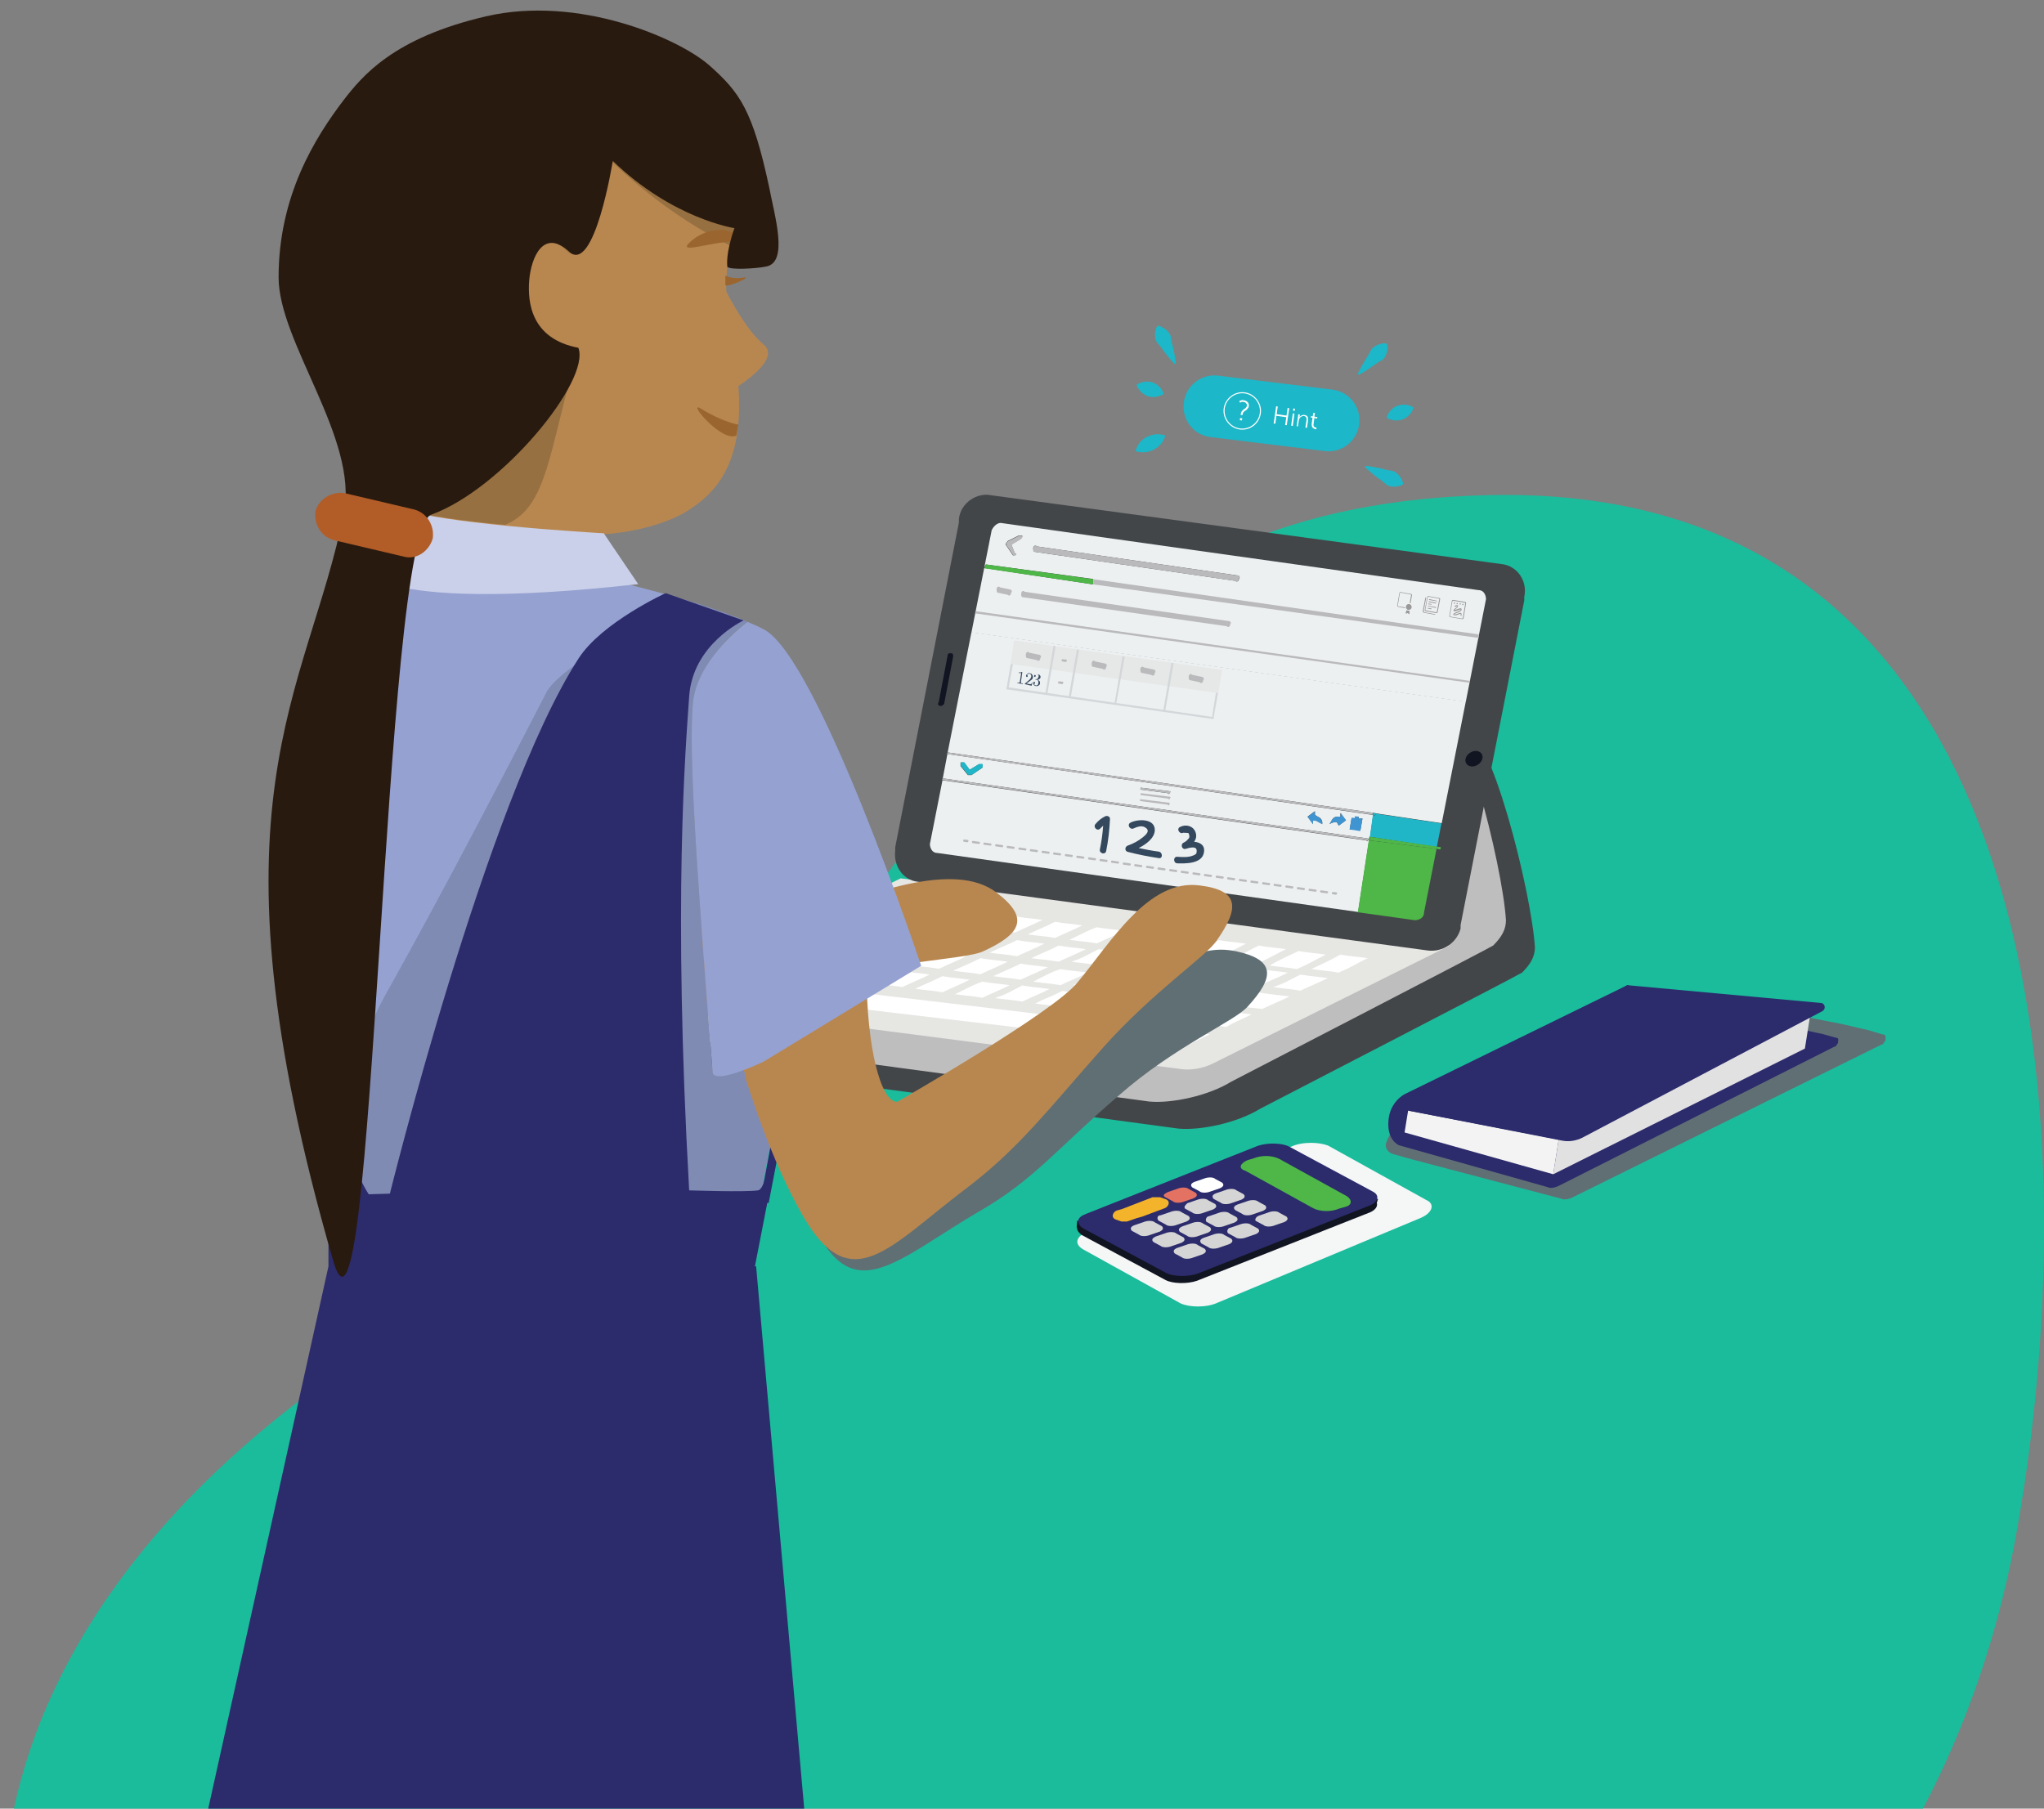 <svg id="Layer_1" xmlns="http://www.w3.org/2000/svg" xmlns:xlink="http://www.w3.org/1999/xlink" viewBox="0 0 748 662"><rect x="0" y="0" width="748" height="662" fill="#808080" stroke="none"/><style>.st1{fill:#1cb7c8}.st2{fill:#fff}.st3{fill:#434649}.st6{fill:#111521}.st7{fill:#4eb748}.st8{fill:#edf0f1}.st9{fill:#bababc}.st10{fill:#21b6c7}.st11{fill:#3f95d1}.st12{fill:#d4d7d9}.st14{fill:#34495e}.st15{fill:#979797}.st16{fill:#9a9a9a}.st17{fill:#999}.st23{fill:#2c2b6c}.st24{fill:#d6d5d5}.st27{fill:#b88750}.st28{fill:#606f74}.st29{fill:#95a1d1}.st36{fill:#9b652f}</style><path d="M737.2 565c26.7-142.8 17.9-387.7-191.2-383.8-209.2 4-201.5 195.3-376.8 292.7C59.4 534.8 17 606 5.1 662h698.6c15.8-30.1 27-62.7 33.5-97z" fill="#1abc9c" id="background"/><g id="hint"><path class="st1" d="M443.1 160l41.7 5.1c6.2.8 11.9-3.7 12.6-9.9.8-6.2-3.7-11.9-9.9-12.6l-41.7-5.1c-6.2-.8-11.9 3.7-12.6 9.9-.8 6.2 3.6 11.9 9.9 12.6z"/><path class="st2" d="M466.1 155l.9-6.3.6.1-.4 2.8 3.6.5.4-2.8.6.1-.9 6.2h-.6l.4-2.9-3.6-.5-.4 2.9zM473.2 150.3l.1-.8.6.1-.1.8-.6-.1zm-.7 5.5l.6-4.5.6.1-.6 4.5-.6-.1zM474.5 156.1l.6-4.5.6.1-.1.7-.1.4c.1-.3.4-.5.7-.7s.8-.3 1.3-.2.8.3 1 .6.2.8.2 1.3l-.4 2.8-.6-.1.4-2.7c.1-.4 0-.8-.1-1s-.3-.4-.7-.5c-.4-.1-.7 0-1.1.2-.5.3-.8.8-.9 1.4l-.3 2.1-.5.1zM480 155.2l.3-2.3-.6-.1.1-.5.6.1.2-1.3.6.1-.2 1.3 1.1.2-.1.5-1-.2-.3 2.2c-.1.5 0 .9.4 1.1.1.1.3.2.5.2h.2l-.1.6h-.3c-.1 0-.2 0-.3-.1-.1 0-.2-.1-.4-.2-.1-.1-.3-.2-.4-.3s-.2-.3-.2-.5c-.1-.2-.1-.5-.1-.8zM453.7 157.2c-3.7-.5-6.4-4-5.9-7.7s4-6.4 7.7-5.9 6.4 4 5.9 7.7c-.5 3.8-4 6.4-7.7 5.9zm1.8-13.2c-3.5-.5-6.8 2-7.3 5.5s2 6.8 5.5 7.3 6.8-2 7.3-5.5-2-6.8-5.5-7.3z"/><path class="st2" d="M454 151.9l.1-.5c0-.3.1-.6.3-.8.2-.2.3-.4.5-.6.2-.1.4-.3.6-.4.5-.3.7-.7.8-1.1 0-.3 0-.6-.3-.9-.2-.3-.5-.4-.9-.5h-.6c-.2 0-.4.1-.5.2l-.2.1-.3-.6c.2-.1.4-.2.8-.3.3-.1.6-.1.9 0 .6.1 1 .3 1.4.7.3.4.5.8.4 1.4 0 .3-.1.6-.3.8-.2.2-.3.4-.5.6-.2.1-.4.3-.6.4-.5.3-.8.7-.8 1.1l-.1.4h-.7zm-.3 1.9l.1-.8.8.1-.1.8-.8-.1z"/><path class="st1" d="M497.3 137.2c1.2-.6 2.3-1.4 3.4-2.1l1.6-1.1 1.6-1.1c.5-.4 1.1-.7 1.7-1s1-.8 1.3-1.4c.3-.6.6-1.2.7-1.9.2-.7.2-1.5.1-2.5l-.4-.4c-1-.1-1.8.1-2.5.3-.7.2-1.3.5-1.9.9-.5.4-1 .8-1.3 1.4-.3.6-.6 1.2-.9 1.7l-1 1.6-1 1.7c-.6 1.1-1.3 2.3-1.8 3.5l.4.4zM499.5 171c1 .9 2 1.7 3 2.6l1.5 1.2 1.6 1.1c.5.4 1 .8 1.5 1.3.5.4 1.1.7 1.7.8s1.3.2 2.1.1c.7-.1 1.5-.2 2.4-.7l.2-.5c-.3-1-.6-1.7-1.1-2.3-.4-.6-.9-1.1-1.4-1.5s-1.1-.7-1.7-.8c-.7-.1-1.3-.2-1.9-.3l-1.9-.5-1.9-.4c-1.3-.2-2.6-.5-3.9-.6l-.2.5zM430.3 133c-.1-1.3-.4-2.6-.6-3.9l-.4-1.9-.5-1.9c-.2-.6-.2-1.3-.3-1.9-.1-.6-.4-1.2-.8-1.7s-.9-1-1.5-1.4-1.3-.8-2.3-1.1l-.5.2c-.4.9-.6 1.7-.7 2.4-.1.7 0 1.4.1 2.1.1.6.4 1.2.8 1.7s.9 1 1.3 1.5l1.1 1.6 1.2 1.5c.8 1 1.6 2 2.6 3l.5-.2zM507.4 152.9c1.2.7 2.2.9 3.2 1 1 0 1.8-.1 2.7-.4.8-.3 1.6-.8 2.3-1.5s1.3-1.5 1.7-2.9c-1.2-.7-2.2-.9-3.2-1-1 0-1.8.1-2.7.4-.8.3-1.6.8-2.3 1.5s-1.3 1.6-1.7 2.9zM415.9 140.8c.5 1.3 1.1 2.1 1.8 2.8.7.6 1.5 1.1 2.3 1.4.8.3 1.7.4 2.7.3 1-.1 2-.4 3.2-1.1-.5-1.3-1.1-2.2-1.8-2.8-.7-.7-1.5-1.1-2.3-1.4-.8-.3-1.7-.4-2.7-.3-1 .1-2 .4-3.2 1.1zM415.5 165.1c1.4.5 2.6.5 3.7.4s2.1-.5 3-.9c.9-.5 1.7-1.1 2.5-1.9.7-.8 1.4-1.8 1.7-3.3-1.4-.5-2.6-.5-3.7-.4s-2.1.5-3 .9c-.9.5-1.7 1.1-2.5 1.9-.6.9-1.3 1.9-1.7 3.3z"/></g><path class="st3" d="M239.1 385.2c0 1.3 1.3 2 4 2.7 26.6 3.3 188.2 25.2 188.2 25.2 8 .7 21.3-2 29.9-7.3 0 0 93.8-48.5 95.8-49.8 3.3-3.3 4.7-6 4.7-9.3-1.3-20.6-16.6-81-25.9-79.7-60.5 6-296 115.5-296 115.5l-.7 2.7z"/><path d="M228.5 375.3c0 1.3 1.3 2 4 2.7 26.6 3.3 188.2 25.2 188.2 25.2 8 .7 21.3-2 29.9-7.3 0 0 93.8-48.5 95.8-49.8 3.3-3.3 4.7-6 4.7-9.3-1.3-20.6-16.6-81-25.9-79.7-60.5 6-296 115.5-296 115.5l-.7 2.7z" fill="#bfbebe"/><path d="M444 389.2c-4 2-8.6 2.7-12.6 2l-184.9-23.9c-4-.7-4-3.3 0-5.3l83.1-40.5 200.9 24.6-86.5 43.1z" fill="#e6e6e3"/><path class="st2" d="M490.5 349.4c4 .7 6 .7 10 1.3-4 2-6 3.3-10.6 5.3-4-.7-6-.7-10-1.3 4-2 6-2.7 10.6-5.3zM475.2 348.1c4 .7 6 .7 10 1.3-4 2-6 3.3-10.6 5.3-4-.7-6-.7-10-1.3 4.7-2.7 6.7-3.4 10.6-5.3zM460.6 346.1c4 .7 6 .7 10 1.3-4 2-6 3.3-10.6 5.3-4-.7-6-.7-10-1.3 4.6-2 6.6-3.3 10.6-5.3zM446 344.1c4 .7 6 .7 10 1.3-4 2-6 3.3-10 4.6-4-.7-6-.7-10-1.3 3.3-1.3 5.3-2 10-4.6zM430.7 342.7c4 .7 6 .7 10 1.3-4 2-6 3.3-10 4.6-4-.7-6-.7-10-1.3 4-1.9 6-2.6 10-4.6zM416 340.8c4 .7 6 .7 10 1.3-4 2-6 2.7-10 4.6-4-.7-6-.7-10-1.3 4.1-1.3 6.1-2.7 10-4.6zM401.4 339.4c4 .7 6 .7 10 1.3-4 2-6 2.7-10 4.6-4-.7-6-.7-10-1.3 4-1.9 6-3.2 10-4.6zM386.1 337.4c4 .7 6 .7 10 1.3-4 2-6 2.7-10 4.6-4-.7-6-.7-10-1.3 4-1.9 6-2.6 10-4.6zM371.5 335.4c4 .7 6 .7 10 1.3-4 2-6 2.7-10 4.6-4-.7-6-.7-10-1.3 4-1.9 6-2.6 10-4.6zM356.9 334.1c4 .7 6 .7 10 1.3-4 2-6 2.7-10 4.6-4-.7-6-.7-10-1.3 4-1.9 6-3.3 10-4.6zM341.6 332.1c4 .7 6 .7 10 1.3-4 2-6 2.7-10 4.6-4-.7-6-.7-10-1.3 4.6-1.9 6-2.6 10-4.6zM326.9 330.1c4 .7 6 .7 10 1.3-4 2-6 2.7-10 4.6-4-.7-6-.7-10-1.3 4-1.9 6-2.6 10-4.6zM475.9 356.7c4 .7 6 .7 10 1.3-4 2-6 2.7-10 4.6-4-.7-6-.7-10-1.3 4-1.3 6-2.6 10-4.6zM461.3 354.7c4 .7 6 .7 10 1.3-4 2-6 2.7-10 4.6-4-.7-6-.7-10-1.3 3.3-1.3 5.3-2.6 10-4.6zM446 353.4c4 .7 6 .7 10 1.3-4 2-6 2.7-10 4.6-4-.7-6-.7-10-1.3 4-2 6-2.6 10-4.6zM431.3 351.4c4 .7 6 .7 10 1.3-4 2-6 2.7-10 4.6-4-.7-6-.7-10-1.3 4.1-2 6.1-2.6 10-4.6zM416.7 349.4c4 .7 6 .7 10 1.3-4 2-6 2.7-10 4.6-4-.7-6-.7-10-1.3 4-2 6-2.6 10-4.6zM402.1 347.4c4 .7 6 .7 10 1.3-4 2-6 2.7-10 4.6-4-.7-6-.7-10-1.3 4-1.3 6-2.6 10-4.6zM387.4 346.1c4 .7 6 .7 10 1.3-4 2-6 2.7-10 4.6-4-.7-6-.7-10-1.3 4.1-2 6.1-2.6 10-4.6zM372.2 344.1c4 .7 6 .7 10 1.3-4 2-6 2.7-10 4.6-4-.7-6-.7-10-1.3 4-2 6-2.6 10-4.6zM357.5 342.1c4 .7 6 .7 10 1.3-4 2-6 2.7-10 4.6-4-.7-6-.7-10-1.3 4-2 6-2.6 10-4.6zM342.9 340.1c4 .7 6 .7 10 1.3-4 2-6 2.7-10 4.6-4-.7-6-.7-10-1.3 4-1.3 6-2.6 10-4.6zM328.3 338.8c4 .7 6 .7 10 1.3-4 2-6 2.7-10 4.6-4-.7-6-.7-10-1.3 4-2 6-2.6 10-4.6z"/><path class="st2" d="M313 336.8c6.7.7 10 1.3 16.6 2-4 2-6 2.7-10 4.6-6.7-.7-10-1.3-16.6-2 4.6-2 6.6-2.6 10-4.6zM455.3 362.7c6.7.7 10 1.3 16.6 2-4 2-6 2.7-10 4.6-6.7-.7-10-1.3-16.6-2 4-2 6-2.6 10-4.6z"/><path class="st2" d="M446.6 361.3c4 .7 6 .7 10 1.3-4 2-6 2.7-10 4.6-4-.7-6-.7-10-1.3 4.1-1.2 6.7-2.6 10-4.6zM432 360c4 .7 6 .7 10 1.3-4 2-6 2.7-10 4.6-4-.7-6-.7-10-1.3 4-1.9 6-2.6 10-4.6zM417.4 358c4 .7 6 .7 10 1.3-4 2-6 2.7-10 4.6-4-.7-6-.7-10-1.3 4-1.9 6-2.6 10-4.6zM402.7 356c4 .7 6 .7 10 1.3-4 2-6 2.7-10 4.6-4-.7-6-.7-10-1.3 4.1-1.9 6.1-2.6 10-4.6zM388.1 354.7c4 .7 6 .7 10 1.3-4 2-6 2.7-10 4.6-4-.7-6-.7-10-1.3 4-2 6-3.3 10-4.6zM373.5 352.7c4 .7 6 .7 10 1.3-4 2-6 2.7-10 4.6-4-.7-6-.7-10-1.3 4-1.9 6-2.6 10-4.6zM358.8 350.7c4 .7 6 .7 10 1.3-4 2-6 2.7-10 4.6-4-.7-6-.7-10-1.3 4.1-1.9 6.1-2.6 10-4.6zM343.6 348.7c4 .7 6 .7 10 1.3-4 2-6 2.7-10 4.6-4-.7-6-.7-10-1.3 4.6-1.9 6.6-2.6 10-4.6zM328.9 346.7c4 .7 6 .7 10 1.3-4 2-6 2.7-10 4.6-4-.7-6-.7-10-1.3 4-1.3 6-2.6 10-4.6zM314.3 345.4c4 .7 6 .7 10 1.3-4 2-6 2.7-10 4.6-4-.7-6-.7-10-1.3 4-1.9 6-2.6 10-4.6zM299.7 343.4c4 .7 6 .7 10 1.3-4 2-6 2.7-10 4.6-4-.7-6-.7-10-1.3 4-1.9 6-2.6 10-4.6zM448 370c4 .7 6 .7 10 1.3-4 2-6 2.7-9.3 4.6-4-.7-6-.7-10-1.3 3.3-2 5.3-2.6 9.3-4.6zM433.3 368c4 .7 6 .7 10 1.3-4 2-6 2.7-10 4.6-4-.7-6-.7-10-1.3 4.1-1.3 6.1-2.6 10-4.6zM418.7 366.6c4 .7 6 .7 10 1.3-4 2-6 2.7-10 4.6-4-.7-6-.7-10-1.3 4-1.9 6-3.2 10-4.6zM403.4 364.7c4 .7 6 .7 10 1.3-4 2-6 2.7-10 4.6-4-.7-6-.7-10-1.3 4.7-2 6.7-2.7 10-4.6zM388.8 362.7c4 .7 6 .7 10 1.3-4 2-6 2.7-10 4.6-4-.7-6-.7-10-1.3 4-2 6-2.6 10-4.6zM374.1 360.7c4 .7 6 .7 10 1.3-4 2-6 2.7-10 4.6-4-.7-6-.7-10-1.3 4.1-1.3 6.1-2.6 10-4.6zM359.5 359.3c4 .7 6 .7 10 1.3-4 2-6 2.7-10 4.6-4-.7-6-.7-10-1.3 4-1.9 6-3.2 10-4.6zM344.9 357.3c4 .7 6 .7 10 1.3-4 2-6 2.7-10 4.6-4-.7-6-.7-10-1.3 4-1.9 6-2.6 10-4.6zM330.2 355.4c4 .7 6 .7 10 1.3-4 2-6 2.7-10 4.6-4-.7-6-.7-10-1.3 4.1-1.3 6.1-2.7 10-4.6zM315.6 353.4c4 .7 6 .7 10 1.3-4 2-6 2.7-10 4.6-4-.7-6-.7-10-1.3 4-1.3 6-2.6 10-4.6zM294.3 351.4c6.7.7 10 1.3 16.6 2-4 2-6 2.7-10 4.6-6.7-.7-10-1.3-16.6-2 4-2 6-3.3 10-4.6z"/><path class="st2" d="M285.7 350c4 .7 6 .7 10 1.3-4 2-6 2.7-10 4.6-4-.7-6-.7-10-1.3 4-1.9 6-2.6 10-4.6zM432.7 377.3c4 .7 6 .7 10 1.3-4 2-6 2.7-9.3 4.6-4-.7-6-.7-10-1.3 3.3-2 5.3-2.6 9.3-4.6zM418 375.9c4 .7 6 .7 10 1.3-4 2-6 2.7-9.3 4.6-4-.7-6-.7-10-1.3 3.4-1.9 5.4-3.2 9.3-4.6zM402.7 373.9c4 .7 6 .7 10 1.3-4 2-6 2.7-9.3 4.6-4-.7-6-.7-10-1.3 4-1.9 5.4-2.6 9.3-4.6zM314.3 363.3c27.9 3.3 55.9 6.6 83.8 10-4 2-6 2.7-10 4.6-27.9-3.3-56.5-6.6-84.5-10 4.7-1.9 6.7-2.6 10.7-4.6zM299.7 361.3c4 .7 6 .7 10 1.3-4 2-6 2.7-10 4.6-4-.7-6-.7-10-1.3 4-1.9 6-2.6 10-4.6zM284.4 359.3c4 .7 6 .7 10 1.3-4 2-6 2.7-10 4.6-4-.7-6-.7-10-1.3 4-1.2 6-2.6 10-4.6zM269.7 358c4 .7 6 .7 10 1.3-4 2-6 2.7-10 4.6-4-.7-6-.7-10-1.3 4-1.9 6-2.6 10-4.6z"/><g id="iPad"><path class="st3" d="M350.9 190v1.3l-23.3 118.8v1.3c-.7 5.3 2.7 10.6 8 11.3l186.9 25.2c5.3.7 10.6-2.7 12-8v-1.3l23.3-118.8v-1.3c1.3-6-2.7-11.3-8-12l-186.9-25.2c-5.4-1.2-11.4 2.8-12 8.7"/><path class="st6" d="M538 275.5c1.5-1 3.4-.8 4.2.4s.2 3-1.4 4c-1.5 1-3.4.8-4.2-.4-.8-1.2-.2-3 1.4-4zM344.2 258.4c.7 0 1.3-.7 1.3-.7l3.3-17.3c0-.7 0-1.3-.7-1.3s-1.3 0-1.3.7l-3.3 17.3c-.6.7.1 1.3.7 1.3z"/><path class="st7" d="M525.7 310.7l1.4.2.2-.8-1.4-.2z"/><path class="st8" d="M501.4 306.3l1.1-8L346.7 276l-1.7 8.9 155.6 22s.7 0 0 .7c0 0 0 .7-.7 0l-155-22-4.6 23.3c0 1.3.7 3.3 2.7 3.3l154 21.6 4.2-27.6.2.1zM359.5 281l-4 2.7h-1.3l-2.7-3.3v-1.3h1.3l2 2.7 3.3-2h1.3c.1.5.1.5.1 1.2zm57.9 7.3l10.6 1.3s.7 0 0 .7c0 0 0 .7-.7 0l-10-1.3.1-.7zm63.8 12h-.7v1.3l-2-2.7 2.7-2v1.3c.7.7 1.3.7 2 1.3.7.7.7 1.3.7 2-1.3-.6-2-1.2-2.7-1.2zm8.7 1.9l-.7-1.3c-.7 0-1.3 0-2.7.7.7-.7.7-1.3 1.3-2 .7-.7 1.3-.7 2.7-.7v-1.3l2 2.7-2.6 1.9zm8 1.4h-4l.7-4h1.3v-.7h1.3v.7h1.4l-.7 4zM346.8 275.4l156.4 22.2s.2 0 .3.1l24.1 3.6 8.8-44.5-180.9-25.4-8.7 44z"/><path class="st8" d="M543.8 219.3c0-1.3-.7-3.3-2.7-3.3l-174.9-24.6c-1.3 0-2.7 1.3-3.3 2.7l-7.4 37.4 180.9 25.4 7.4-37.6M379.5 200l73.2 10.6c.7 0 1.3.7.7 1.3 0 .7-.7 1.3-1.3.7L378.8 202c-.7 0-.7-.7-.7-1.3 0-.7.7-1.4 1.4-.7m-10.7-2l4-2h1.3c0 .7 0 .7-.7 1.3l-3.3 2 1.3 3.3c.7 0 .7.7-.7.7h0l-2.7-4c.2-.6.2-.6.8-1.3m-8 8.6l39.2 5.3v2l-39.9-6 .7-1.3"/><path class="st9" d="M371.5 202.7l-1.3-3.3 3.3-2c.7-.7.7-.7.7-1.3h-1.3l-4 2c-.7.7-.7.7-.7 1.3l2.7 4c1.3-.1 1.3-.7.6-.7z"/><path class="st10" d="M354.9 281.7l-2-2.7h-1.3v1.3l2.7 3.3h1.3l4-2.7v-1.3h-1.3l-3.4 2.1z"/><path class="st11" d="M490.5 298.9c-1.3 0-2 0-2.7.7s-.7 1.3-1.3 2c1.3-.7 2-.7 2.7-.7h0l.7 1.3 2.7-2-2-2.7v1.4h-.1zM481.2 298.3V297l-2.7 2 2 2.7v-1.3h.7c.7 0 1.3.7 2.7 1.3 0-.7 0-1.3-.7-2-.6-.8-1.3-.8-2-1.4zM497.2 302.9l.7-3.3h-.7l-.7 3.3.7-3.3v-.7c-.7 0-1.3-.2-1.3-.2v.7l-1.3-.1-.7 4.3 3.9.6.8-4.6h-.7l-.7 3.3zm-.7-3.3l-.7 3.3.7-3.3z"/><path class="st9" d="M378.8 202l73.2 10.6c.7.7 1.3 0 1.3-.7.7-.7 0-1.3-.7-1.3L379.5 200c-.7-.7-1.3 0-1.3.7-.1.6-.1 1.3.6 1.3zM449.5 227.3L375 216.6c-.7-.7-1.3 0-1.3.7s0 1.3.7 1.3l74.5 10.6c.7.7 1.3 0 1.3-.7.6-.6 0-1.2-.7-1.2zM369.4 215.7l-3.4-.7c-.7-.7-1.3 0-1.3.7s0 1.3.7 1.3l3.3.7c.7.7 1.3 0 1.3-.7.7-.6 0-1.3-.6-1.3z"/><path class="st7" d="M400.1 212l-39.3-5.4-.6 1.4 39.9 5.9z"/><path class="st9" d="M356.8 224.5l180.9 25.4.1-.7L357 223.7z"/><path class="st12" d="M368.3 252.3l75.8 10.9.1-.7-75.7-11z"/><path class="st12" d="M369.9 242.8l-1.6 9.4.7.1 1.7-9.3zM445 253.3l-1.5 9.4.6.1 1.7-9.4z"/><path fill="#e6e7e7" d="M369.8 243l76 10.7 1.5-8.5-76.2-10.8z"/><path class="st9" d="M502.5 297.6l.9.1c-.1-.1-.3-.1-.3-.1l-156.4-22.2-.1.6 155.7 22.2.2-.6zM428 290.3c.7-.7 0-.7 0-.7l-10.6-1.3v.7l10 1.3c.6.7.6 0 .6 0zM428 291.6l-10.6-1.3v.7l10 1.3c.7.7.7 0 .7 0 .6-.7-.1-.7-.1-.7zM427.8 293.8l-10.6-1.3v.7l10 1.3c.7.7.7 0 .7 0 .5-.7-.1-.7-.1-.7z"/><path class="st10" d="M503.2 298.3s0 .7-.7 0h-.1l-1.1 8 24.5 3.7 1.7-8.6-24.1-3.6c.1 0 .1.2-.2.5z"/><path class="st10" d="M502.4 298.2c.8.7.8 0 .8 0 .3-.3.3-.4.3-.5l-.9-.1-.2.6z"/><path class="st7" d="M521.1 334.1l4.6-23.4-24.6-3.1.2-1.3h-.2l-4.2 27.6 20.8 2.9c1.4 0 3.4-.7 3.4-2.7z"/><path class="st7" d="M525.7 310.7l.2-.8-24.5-3.6-.2 1.3z"/><path class="st9" d="M500.5 307.6c.7-.7 0-.7 0-.7l-155.6-22-.1.6 155 22c.7.7.7.1.7.1zM400.1 212l141 20.2v1.3l-141-19.6zM380 239.6l-3.3-.7c-.7-.7-1.3 0-1.3.7s0 1.3.7 1.3l3.3.7c.7.7 1.3 0 1.3-.7.6-.7 0-1.3-.7-1.3zM404.1 242.8l-3.3-.7c-.7-.7-1.3 0-1.3.7s0 1.3.7 1.3l3.3.7c.7.7 1.3 0 1.3-.7.6-.7-.1-1.3-.7-1.3zM421.9 245l-3.3-.7c-.7-.7-1.3 0-1.3.7s0 1.3.7 1.3l3.3.7c.7.7 1.3 0 1.3-.7.6-.7-.1-1.3-.7-1.3zM439.6 247.7l-3.3-.7c-.7-.7-1.3 0-1.3.7s0 1.3.7 1.3l3.3.7c.7.7 1.3 0 1.3-.7.6-.7-.1-1.3-.7-1.3z"/><path class="st12" d="M385.5 236.4l-2.9 17.3.7.1 3-17.3zM394.1 237.7l-3 17.5.7.2 3.1-17.5zM410.8 240.2l-3 17.6.6.1 3.2-17.5zM428.7 242.6l-3 17.5.7.1 3.1-17.5z"/><path class="st9" d="M353.9 308.3l-1.1-.2c-.2 0-.4-.2-.3-.5 0-.2.2-.4.5-.3l1.1.1c.2 0 .4.2.3.5-.1.3-.3.4-.5.4zM485.6 327l-2.2-.3c-.2 0-.4-.2-.3-.5 0-.2.2-.4.5-.3l2.1.3c.2 0 .4.2.3.5 0 .2-.2.3-.4.3zm-4.2-.6l-2.2-.3c-.2 0-.4-.2-.3-.5 0-.2.2-.4.5-.3l2.1.3c.2 0 .4.2.3.5-.1.2-.2.3-.4.3zm-4.3-.6l-2.2-.3c-.2 0-.4-.2-.3-.5 0-.2.2-.4.5-.3l2.1.3c.2 0 .4.2.3.5 0 .2-.2.3-.4.3zm-4.2-.6l-2.2-.3c-.2 0-.4-.2-.3-.5 0-.2.2-.4.5-.3l2.1.3c.2 0 .4.2.3.5-.1.2-.2.3-.4.3zm-4.3-.6l-2.2-.3c-.2 0-.4-.2-.3-.5 0-.2.2-.4.5-.3l2.1.3c.2 0 .4.2.3.5 0 .2-.2.3-.4.3zm-4.2-.6l-2.2-.3c-.2 0-.4-.2-.3-.5 0-.2.2-.4.5-.3l2.1.3c.2 0 .4.2.3.5-.1.1-.2.3-.4.3zm-4.3-.6l-2.2-.3c-.2 0-.4-.2-.3-.5 0-.2.2-.4.5-.3l2.1.3c.2 0 .4.2.3.5 0 .1-.2.3-.4.3zm-4.2-.6l-2.2-.3c-.2 0-.4-.2-.3-.5 0-.2.2-.4.5-.3l2.1.3c.2 0 .4.2.3.5 0 .1-.2.3-.4.3zm-4.3-.6l-2.2-.3c-.2 0-.4-.2-.3-.5 0-.2.2-.4.5-.3l2.1.3c.2 0 .4.2.3.5 0 .1-.2.3-.4.3zm-4.2-.6l-2.2-.3c-.2 0-.4-.2-.3-.5 0-.2.2-.4.5-.3l2.1.3c.2 0 .4.2.3.5 0 .1-.2.3-.4.3zm-4.3-.6l-2.2-.3c-.2 0-.4-.2-.3-.5 0-.2.2-.4.5-.3l2.1.3c.2 0 .4.2.3.5 0 .1-.2.3-.4.3zm-4.2-.6l-2.2-.3c-.2 0-.4-.2-.3-.5 0-.2.2-.4.5-.3l2.1.3c.2 0 .4.2.3.5 0 .1-.2.3-.4.3zm-4.3-.6l-2.2-.3c-.2 0-.4-.2-.3-.5 0-.2.2-.4.5-.3l2.1.3c.2 0 .4.2.3.5 0 .1-.2.3-.4.3zm-4.2-.6l-2.2-.3c-.2 0-.4-.2-.3-.5 0-.2.2-.4.5-.3l2.1.3c.2 0 .4.2.3.5 0 .1-.2.3-.4.3zm-4.3-.6l-2.2-.3c-.2 0-.4-.2-.3-.5 0-.2.2-.4.5-.3l2.1.3c.2 0 .4.2.3.5 0 .1-.2.3-.4.3zm-4.2-.6l-2.2-.3c-.2 0-.4-.2-.3-.5 0-.2.2-.4.5-.3l2.1.3c.2 0 .4.2.3.5 0 .1-.2.3-.4.3zm-4.3-.6l-2.2-.3c-.2 0-.4-.2-.3-.5 0-.2.2-.4.5-.3l2.1.3c.2 0 .4.2.3.5 0 .1-.2.3-.4.3zm-4.2-.6l-2.2-.3c-.2 0-.4-.2-.3-.5 0-.2.2-.4.5-.3l2.1.3c.2 0 .4.2.3.5 0 .1-.2.3-.4.3zm-4.3-.7l-2.2-.3c-.2 0-.4-.2-.3-.5 0-.2.2-.4.5-.3l2.1.3c.2 0 .4.2.3.5 0 .2-.2.3-.4.3zm-4.2-.6l-2.2-.3c-.2 0-.4-.2-.3-.5 0-.2.2-.4.5-.3l2.1.3c.2 0 .4.2.3.5 0 .2-.2.3-.4.3zm-4.2-.6l-2.2-.3c-.2 0-.4-.2-.3-.5 0-.2.2-.4.5-.3l2.1.3c.2 0 .4.2.3.5-.1.2-.3.3-.4.3zm-4.3-.6l-2.2-.3c-.2 0-.4-.2-.3-.5 0-.2.2-.4.5-.3l2.1.3c.2 0 .4.2.3.5 0 .2-.2.3-.4.3zm-4.2-.6l-2.2-.3c-.2 0-.4-.2-.3-.5 0-.2.2-.4.5-.3l2.1.3c.2 0 .4.2.3.5-.1.2-.3.3-.4.3zm-4.3-.6l-2.2-.3c-.2 0-.4-.2-.3-.5 0-.2.2-.4.5-.3l2.1.3c.2 0 .4.2.3.5 0 .2-.2.3-.4.3zm-4.2-.6l-2.2-.3c-.2 0-.4-.2-.3-.5 0-.2.2-.4.5-.3l2.1.3c.2 0 .4.2.3.5-.1.2-.2.3-.4.3zm-4.3-.6l-2.2-.3c-.2 0-.4-.2-.3-.5 0-.2.2-.4.5-.3l2.1.3c.2 0 .4.2.3.5 0 .2-.2.3-.4.3zm-4.2-.6l-2.2-.3c-.2 0-.4-.2-.3-.5 0-.2.2-.4.5-.3l2.1.3c.2 0 .4.2.3.5-.1.2-.2.3-.4.3zm-4.3-.6l-2.2-.3c-.2 0-.4-.2-.3-.5 0-.2.2-.4.5-.3l2.1.3c.2 0 .4.2.3.5 0 .2-.2.3-.4.3zm-4.2-.6l-2.2-.3c-.2 0-.4-.2-.3-.5 0-.2.2-.4.5-.3l2.1.3c.2 0 .4.2.3.5-.1.2-.2.3-.4.3zm-4.3-.6l-2.2-.3c-.2 0-.4-.2-.3-.5 0-.2.2-.4.5-.3l2.1.3c.2 0 .4.2.3.5 0 .2-.2.3-.4.3zm-4.2-.6l-2.2-.3c-.2 0-.4-.2-.3-.5 0-.2.2-.4.5-.3l2.1.3c.2 0 .4.2.3.5-.1.2-.2.3-.4.3zM488.8 327.5l-1.1-.2c-.2 0-.4-.2-.3-.5 0-.2.2-.4.5-.3l1.1.1c.2 0 .4.2.3.5-.1.2-.3.4-.5.4z"/><path class="st14" d="M372.8 246.3v-.2c.5.1.9 0 1.2-.2l.1.1v.1l-.5 3.6v.2c0 .1.1.1.3.2 0 0 .2 0 .4.1v.2c-.1 0-.3-.1-.4-.1l-1.2-.2h-.4v-.2h.2c.3 0 .5 0 .6-.1l.1-.2.5-3.3c-.3.1-.6.1-.9 0zM375 250.4l.1-.2 1.4-1.2c.5-.4.8-.9.9-1.3 0-.3 0-.5-.1-.7s-.3-.4-.6-.4c-.2 0-.4 0-.5.1-.2.1-.3.2-.4.4.2 0 .3.2.3.4l-.1.2-.2.1c-.2 0-.3-.2-.3-.4 0-.3.2-.6.5-.8s.5-.3.8-.2c.4.1.7.2.9.5.2.3.3.6.3 1 0 .2-.1.5-.3.7-.1.1-.3.3-.6.5l-1.5 1.1 1.3.2h.5s.1-.2.2-.5h.2l-.3 1.1-2.5-.6zM378.1 249.9c0-.1.1-.2.1-.2.1-.1.2-.1.3-.1.1 0 .2.1.2.1.1.1.1.2.1.3s-.1.2-.1.2c-.1.1-.2.1-.3.1h-.1c.1.2.2.3.4.4.2.1.3.2.5.2.3 0 .5-.1.6-.3s.2-.4.2-.7 0-.5-.1-.7c-.1-.3-.3-.4-.6-.4h-.3l-.1-.1.1-.1h.2c.3 0 .5-.1.6-.3s.2-.4.3-.7c0-.2 0-.4-.1-.5-.1-.2-.2-.3-.4-.3-.4-.1-.7.1-.9.3.3 0 .4.2.3.4l-.1.2-.2.1-.2-.1-.1-.2c0-.3.2-.5.5-.6.2-.1.5-.2.8-.1.3 0 .5.1.8.3.2.2.3.4.3.7s-.2.5-.4.7c-.2.2-.4.3-.7.3.3.1.5.3.7.5s.2.5.2.8-.2.6-.5.8-.6.3-1 .2c-.3 0-.6-.2-.8-.4-.1-.2-.3-.5-.2-.8z"/><path class="st9" d="M389.9 242.3l-1.1-.2c-.2 0-.4-.2-.3-.5 0-.2.2-.4.5-.3l1.1.1c.2 0 .4.2.3.5-.1.3-.3.4-.5.4zM388.6 250.4l-1.1-.2c-.2 0-.4-.2-.3-.5 0-.2.2-.4.5-.3l1.1.1c.2 0 .4.2.3.5s-.3.4-.5.4z"/><path class="st15" d="M535 226.6l-4.2-.7c-.3 0-.5-.3-.4-.6l.9-5.3c0-.3.3-.5.6-.4l4.2.7c.3 0 .5.3.4.6l-.9 5.3c0 .3-.3.5-.6.4zm-3.2-6.7c-.1 0-.3.1-.3.2l-.9 5.3c0 .1.1.3.2.3l4.2.7c.1 0 .3-.1.3-.2l.9-5.3c0-.1-.1-.3-.2-.3l-4.2-.7z"/><path class="st16" d="M532.3 220.5c.1 0 .2.2.2.3s-.2.2-.3.2-.2-.2-.2-.3c0-.1.1-.2.3-.2zM533.3 220.7c.1 0 .2.2.2.3s-.2.2-.3.2-.2-.2-.2-.3c0-.1.2-.2.3-.2zM534.4 220.8c.1 0 .2.2.2.3s-.2.2-.3.2-.2-.2-.2-.3c0-.1.1-.2.3-.2zM535.4 221c.1 0 .2.2.2.3s-.2.2-.3.2-.2-.2-.2-.3c0-.1.2-.2.3-.2zM532.3 225.2h-.2c-.2-.1-.3-.2-.3-.3 0-.3.4-.5 1.3-.9.5-.2 1.5-.7 1.5-.9-.1-.1-.8.2-1.1.3-.7.3-1.1.4-1.4.3-.2-.1-.2-.2-.2-.3 0-.2.2-.4.6-.7.3-.2.7-.5.8-.7v-.1c-.1 0-.2 0-.7.2-.1 0-.2 0-.3-.1 0-.1 0-.2.1-.3.6-.2.9-.3 1.1-.1.1.1.2.2 0 .5-.1.3-.5.6-.9.9-.1.1-.3.2-.4.3.2 0 .7-.2 1-.3.6-.2 1.2-.5 1.5-.3.1.1.2.2.2.4 0 .5-.7.8-1.8 1.3-.3.1-.8.3-1 .5.4.1.9-.1 1.4-.3s.9-.4 1.2-.2c.2.2.2.6.1.9 0 .1-.1.2-.2.1-.1 0-.2-.1-.1-.2.1-.4 0-.5 0-.5-.1-.1-.5.1-.8.2-.4.2-.9.4-1.4.3z"/><path class="st15" d="M525.6 224.4l-3.9-.7c-.2 0-.4-.2-.3-.5l.9-4.7c0-.2.2-.4.5-.3l3.9.7c.2 0 .4.2.3.5l-.9 4.7c0 .2-.3.3-.5.3zm-2.9-6l-.2.1-.9 4.7.1.2 3.9.7.2-.1.9-4.7-.1-.2-3.9-.7z"/><path class="st15" d="M525.1 225l-3.9-.7c-.4-.1-.6-.4-.5-.8l.9-4.7.2-.1.1.2-.9 4.7c0 .2.1.4.3.5l3.9.7.1.2h-.2z"/><path class="st16" d="M523.1 219.3l2.8.6.1.1-.1.1-2.9-.5-.1-.2zM522.8 220.9l1 .2.1.1-.1.1-1.1-.1-.1-.2zM522.5 222.5l1.3.2.1.2-.2.1-1.3-.3-.1-.1zM522.9 220.1l2.6.5.1.2-.1.1-2.6-.5-.1-.2zM522.6 221.7l2.9.5.1.2-.2.1-2.8-.6-.1-.1z"/><path class="st17" d="M515.9 223.1l-.1-.1-.8-.1-.1.1c.1.1.3.2.5.2.1 0 .3 0 .5-.1"/><path class="st17" d="M515.7 221.1c-.6-.1-1.1.3-1.2.9-.1.6.3 1.1.9 1.2.6.1 1.1-.3 1.2-.9 0-.6-.3-1.1-.9-1.2"/><path class="st8" d="M516.7 217.8"/><defs><path id="SVGID_1_" d="M511.2 216.7h5.5v6h-5.5v-6"/></defs><clipPath id="SVGID_2_"><use xlink:href="#SVGID_1_" overflow="visible"/></clipPath><path d="M511.6 222.2l2.6.5-2.6-.5m.5-5.2s0 .1 0 0l-.8 4.7.8-4.7" clip-path="url(#SVGID_2_)" fill="#edf0f1"/><defs><path id="SVGID_3_" d="M511.2 216.7h5.5v6h-5.5v-6"/></defs><clipPath id="SVGID_4_"><use xlink:href="#SVGID_3_" overflow="visible"/></clipPath><path d="M512.5 216.7c-.2 0-.3.1-.4.3l-.8 4.7c0 .2.1.3.3.4l2.6.5c0-.1-.1-.2-.1-.3l-2.5-.4-.1-.2.8-4.7.2-.1 3.8.7.1.2-.5 2.9.3.1.5-2.9v-.1c0-.2-.1-.4-.3-.4l-3.9-.7" clip-path="url(#SVGID_4_)" fill="#969696"/><path class="st8" d="M514.7 223.3"/><g><defs><path id="SVGID_5_" d="M514.3 223.3h1.6v1.5h-1.6v-1.5"/></defs><clipPath id="SVGID_6_"><use xlink:href="#SVGID_5_" overflow="visible"/></clipPath><path d="M514.7 223.3" clip-path="url(#SVGID_6_)" fill="#edf0f1"/><g><defs><path id="SVGID_7_" d="M514.3 223.3h1.6v1.5h-1.6v-1.5"/></defs><clipPath id="SVGID_8_"><use xlink:href="#SVGID_7_" overflow="visible"/></clipPath><path d="M514.7 223.3l-.3 1.1v.1l.2.1.5-.2h.1l.4.4h.1l.1-.1v-1.2H515.2c-.2 0-.4-.1-.5-.2" clip-path="url(#SVGID_8_)" fill="#999"/></g></g><g><path class="st14" d="M404.4 298.8c-1.4.7-2.5 1.6-3.5 2.8-1 1.1.6 2.8 1.7 1.7l1.1-1.1c-.2 2.9-.6 5.8-1.2 8.7-.3 1.5 2 2.1 2.3.6.8-3.9 1.2-7.8 1.4-11.7.1-.9-1-1.4-1.8-1zM424 311.7c-2.4-.3-4.9-.8-7.3-1.3 2.8-1.4 5.7-3.6 5.9-6.4.2-4.5-6.2-4.3-8.9-2.9-1.4.7-.2 2.8 1.2 2.1 1-.5 2.7-1.1 3.9-.5 2.6 1.3.3 3-.5 3.7-1.7 1.4-3.6 2.4-5.6 3.1-1.1.4-1.2 2 0 2.3 3.8 1 7.5 1.7 11.4 2.3 1.5.2 1.4-2.2-.1-2.4zM437 308.1c.7-1 1-2.1.5-3.5-.9-2.4-3.6-3-5.7-1.9-1.4.7-.1 2.8 1.2 2.1.6 0 1.3.1 1.9.1.5 1 .5 1.8-.2 2.3-.4.6-1.1 1-1.7 1.3-1.1.7-.4 2.6.9 2.2.8-.2 1.6-.5 2.4-.5 1.4-.1 1.9.6 1.5 2.2-.3.3-.7.6-1.1.7-1.8.8-4 .6-5.9.5-1.5-.1-1.5 2.3 0 2.4 3.1.1 9.2.2 9.8-4.1.4-2.6-1.5-3.6-3.6-3.8z"/></g></g><g><path d="M479.8 418.3c-2.5 0-5.2.4-7.3 1.4l-74.5 31c-4.2 1.9-5 4.5-1.8 6.5l35.9 19.9c1.6.7 3.9 1.1 6.2 1.1 2.5 0 5.2-.4 7.3-1.4l74.5-31.1c4.2-1.9 5.1-5.1 1.8-6.5L486 419.3c-1.6-.6-3.8-1-6.2-1" fill="#f5f6f6"/><path class="st6" d="M397.6 446.8l62.6-24.8c3.5-1.2 8.9-1.1 11.5.3l30.7 16.5c2.6 1.4 1.8 4-1.7 5.2L438 468.8c-3.5 1.2-8.9 1.1-11.5-.3L395.8 452c-2.5-2-2.4-4 1.8-5.2z"/><path class="st6" d="M397.4 448.8l-3.4.5.2-2.6zM500.9 439.4l2.6 2 .8-2.6z"/><path class="st23" d="M397.7 444.2l62.6-24.8c3.5-1.2 8.9-1.1 11.5.3l30.7 16.5c2.6 1.4 1.8 4-1.7 5.2l-62.6 24.8c-3.5 1.2-8.9 1.1-11.5-.3L396 449.4c-2.5-2.1-1.7-4 1.7-5.2z"/><path class="st7" d="M456.6 424.6l2.1-.6c2.8-1.2 6.8-1.2 9.5.2l24.8 13.7c1.9 1.4 1.8 3.3-.9 3.9l-2.1.6c-2.8 1.2-6.8 1.2-9.5-.2l-24.8-13.7c-2.7-.8-1.9-2.7.9-3.9z"/><path class="st24" d="M460.6 445l3.5-1.2c1.4-.6 3.4-.6 4.1.1l2.6 1.4c.6.7.6 1.3-.8 2l-3.5 1.2c-1.4.6-3.4.6-4.1-.1l-2.6-1.4c-.7-.1-.6-1.4.8-2zM452.8 440.9l3.5-1.2c1.4-.6 3.4-.6 4.1.1l2.6 1.4c.6.7.6 1.3-.8 2l-3.5 1.2c-1.4.6-3.4.6-4.1-.1l-2.6-1.4c-.7-.7-.6-1.4.8-2zM444.9 436.8l3.5-1.2c1.4-.6 3.4-.6 4.1.1l2.6 1.4c.6.7.6 1.3-.8 2l-3.5 1.2c-1.4.6-3.4.6-4.1-.1l-2.6-1.4c-.6-.8-.6-1.4.8-2zM450.2 449.4l3.5-1.2c1.4-.6 3.4-.6 4.1.1l2.6 1.4c.6.7.6 1.3-.8 2l-3.5 1.2c-1.4.6-3.4.6-4.1-.1l-2.6-1.4c-.7-.8.1-2.1.8-2zM442.3 445.2l3.5-1.2c1.4-.6 3.4-.6 4.1.1l2.6 1.4c.6.7.6 1.3-.8 2l-3.5 1.2c-1.4.6-3.4.6-4.1-.1l-2.6-1.4c-.6-.7.1-2 .8-2zM434.5 440.4l3.5-1.2c1.4-.6 3.4-.6 4.1.1l2.6 1.4c.6.7.6 1.3-.8 2l-3.5 1.2c-1.4.6-3.4.6-4.1-.1l-2.6-1.4c-.6-.7.1-1.3.8-2zM440.4 453.1l3.5-1.2c1.4-.6 3.4-.6 4.1.1l2.6 1.4c.6.7.6 1.3-.8 2l-3.5 1.2c-1.4.6-3.4.6-4.1-.1l-2.6-1.4c-.6-.8-.6-1.4.8-2zM432.6 448.9l3.5-1.2c1.4-.6 3.4-.6 4.1.1l2.6 1.4c.6.7.6 1.3-.8 2l-3.5 1.2c-1.4.6-3.4.6-4.1-.1l-2.6-1.4c-.6-.7-.6-1.3.8-2zM424.8 444.8l3.5-1.2c1.4-.6 3.4-.6 4.1.1l2.6 1.4c.6.7.6 1.3-.8 2l-3.5 1.2c-1.4.6-3.4.6-4.1-.1l-2.6-1.4c-.7-.7-.6-2 .8-2zM430.7 456.8l3.5-1.2c1.4-.6 3.4-.6 4.1.1l2.6 1.4c.6.7.6 1.3-.8 2l-3.5 1.2c-1.4.6-3.4.6-4.1-.1l-2.6-1.4c-.6-.7-.6-1.4.8-2zM422.9 452.6l3.5-1.2c1.4-.6 3.4-.6 4.1.1l2.6 1.4c.6.7.6 1.3-.8 2l-3.5 1.2c-1.4.6-3.4.6-4.1-.1l-2.6-1.4c-.7-.7-.6-1.3.8-2zM415 448.5l3.5-1.2c1.4-.6 3.4-.6 4.1.1l2.6 1.4c.6.7.6 1.3-.8 2l-3.5 1.2c-1.4.6-3.4.6-4.1-.1l-2.6-1.4c-.6-.7-.6-1.4.8-2z"/><path class="st2" d="M437.1 432.6l3.5-1.2c1.4-.6 3.4-.6 4.1.1l2.6 1.4c.6.7.6 1.3-.8 2l-3.5 1.2c-1.4.6-3.4.6-4.1-.1l-2.6-1.4c-.7-.7-.6-1.4.8-2z"/><path d="M427.4 436.3l3.5-1.2c1.4-.6 3.4-.6 4.1.1l2.6 1.4c.6.7.6 1.3-.8 2l-3.5 1.2c-1.4.6-3.4.6-4.1-.1l-2.6-1.4c-1.4-.7-.6-1.3.8-2z" fill="#e47263"/><path d="M421.8 438.2l-11.1 4.3-2.1.6c-1.4.6-2.2 2.6-.2 3.3l2 .7h2l3.5-1.2 2.1-.6 8.3-3.1c1.4-.6 2.2-2.6.2-3.3l-2-.7h-2.7z" fill="#f3b42b"/></g><g><path class="st27" d="M147.2 358.1c-1.6 41.4 22.2 29.8 61 25.5 24.2-3.1 56.6-13.2 85.6-22.7 27.7-8.9 59.6-9.6 66-12.7 13.7-6.3 17.2-12.1 5-21.4-15.7-12.3-48.3 1.1-66.7 7.6-13.8 5.4-104.2 9.5-104.2 9.5-9.2-5.6-46.2-3.2-46.7 14.2z"/></g><g id="right_arm_shadow"><path class="st28" d="M446.8 347.6c-16.6 0-32 17.4-43.9 29.3-9.9 9.6-72.2 38.3-72.2 38.3-9.3-1.6-43.8-31.4-49.6-31.4-.4 0-.7.2-.8.5-.7 1.2 2.7 9.5 2 11.3 3.1 16.4 7.4 33.4 13.7 48.7 6.2 15.1 12.6 20.7 20.2 20.7 10.7 0 23.8-10.9 42.3-21.7 20.1-11.6 28.7-23.3 51-42.4 20.3-17.9 42.4-27.1 47.1-32.5 9.9-10.8 10.2-17.1-4.2-20.2-1.9-.4-3.8-.6-5.6-.6"/></g><g id="body"><path class="st27" d="M232.3 215.1c-8.6-2.6-15.3-4.6-16.6-7.3-2.7-4.6-1.3-14.6-.7-19.2-3.3.7-31.8 5.3-57.7 0-8.6 7.9-19.9 19.2-31.8 35.8 7.3 2 21.2 6 40.5 6.6 21.2 0 52.3-10.6 66.3-15.9z"/><path class="st29" d="M131.4 395.3c13.3-47-11.9 14.6 69-142.4 6.7-10.4 38.3-26.4 51.7-32.9-8.4-2.6-16.4-4.6-22.5-6.2-18.6.7-37.2.7-59.1 0-19.2-.7-30.5-2-37.8-4.6-4.6 6.6-25.9 48.4-29.2 74.2-6.6 49.7 0 102.7 21.9 168.9 6 17.9 0 45.7 0 45.7l141.3-1.3s6.2-30.3 11.4-56.9L129.4 449c0-.1-7.9-19.3 2-53.7z"/><path class="st23" d="M278.2 439.7l1.2-.1c0-4.4 7.9-22.2 5.1-34.8-1 6.8-3.5 20.3-6.3 34.9z"/><path d="M284 403.2c-.7-2-2-6.6-5.3-14.6 0 0-17.3 8.6-17.9 4-6.6-82.1-8.6-117.9-7.3-134.5.9-13.4 12.8-24.9 19.9-30.6-6.8-2.9-14.2-5.5-21.4-7.6-13.4 6.5-44.9 22.5-51.7 32.9-80.9 157-55.7 95.4-69 142.4-10 34.4-2 53.7-2 53.7l148.7-9.2c2.8-14.6 5.3-28.1 6.3-34.8 0-.6-.1-1.2-.3-1.7z" fill="#808bb4"/><path class="st23" d="M279.4 439.6s-15.9-2-39.1-4c-23.2-1.3-120.1 2-120.1 2v25.8l155.3 4 5.3-27.2-1.4-.6z"/><path class="st23" d="M243.6 217.1s-23.2 10.6-31.8 23.8C177.9 293.2 142 439.6 142 439.6l139.3.7 6-31.1-3.3-7.3s-2 33.1-6.6 33.8c-4.6.7-25.2 0-25.2 0-6-106.6-1.3-161.6 0-180.8s19.9-27.8 19.9-27.8l-28.5-10zM136.7 439.6c-15.9-19.9-35.8-113.3-35.8-113.3-2.7 49 19.9 113.3 19.9 113.3h15.9zM276.7 463.5L294.3 662H76.2l44.6-201.2z"/></g><g><path class="st27" d="M272.9 394.9c5.1 16 11.4 32.8 19.4 47.4 18.7 34.9 32.8 13.9 62.7-8.4 18.5-14.3 29.3-28.7 48.7-50.5 18.6-20.8 37.9-33.5 41.6-39.2 8.3-11.9 8.3-18.3-6.2-20.1-18.9-2.6-32.7 21-44.7 35.4-8.8 11.1-66.1 43.8-66.1 43.8-6.2-.1-11.1-20.5-11.2-46.8-.1-17.3-54.7-5.3-52.1 5.3 2 7.9 3.8 14.2 3.3 16.6-.6 2.4 5 14.6 4.6 16.5z"/></g><g id="sleeve"><path class="st29" d="M253.5 258.1c-1.3 16.6.7 52.3 7.3 134.5.7 4.6 18.6-4 18.6-4l57.7-35.1s-37.8-113.3-57.7-123.2c-1.9-1-3.9-1.9-5.9-2.7-7.2 5.7-19.1 17.1-20 30.5z"/></g><g><path class="st28" d="M665.8 392.5h0m8.2-17.7l-52.8-10.3S518 388.1 507.3 418.2c-.4 1.1-.3 3.6 3.2 4.4 2.9.8 6.4 1.8 6.4 1.8l54.3 14.3c.4.2.9.3 1.4.3 1.2 0 2.6-.5 3.6-1.1l112.4-55.6c.7 0 .7-.8 1.4-1.5v-1.5.1c0-.5-.4-.8-1.1-.8l-5-1.5-9.9-2.3"/><path d="M455.3 408.5h-.3.3m0 0h-.3.3" fill="#ececec"/><path class="st23" d="M672.7 380.5c0-.4-.3-.7-1-.7l-4.6-1.3-9.3-2-62.3-15.9-81.5 39.9s-5.4 2.7-5.9 9.7c-.6 7.3 3.9 9 3.9 9l54.3 15.3c1.3.7 3.3 0 4.6-.7l100.4-50.7c.7 0 .7-.7 1.3-1.3l.1-1.3z"/><path fill="#f3f3f3" d="M570.4 417.1l-55.1-10.6-1.3 8 54.4 15.3z"/><path fill="#e1e1e2" d="M570.4 417.1l92.1-46-2 12.7-92.1 46z"/><path class="st23" d="M571.7 417.5l-56.4-11 80.2-45.9 70.8 6.5c1.6.1 2 2.2.6 3l-87.8 46.3c-2.2 1.1-4.8 1.6-7.4 1.1z"/></g><g id="Group_4_" transform="translate(21.252)"><path id="Shape_17_" class="st27" d="M194.4 197.8c.7-1.3.7-2 .7-2s19.3 0 33.9-8c12-7.3 26.6-19.9 17.3-65-4.7-21.9 1.3-39.8 1.3-39.8l-61.2-38.5-63.8 37.2s31.3 49.8 38.6 75.7c4 15.3-5.3 18.6-24.6 31.2 25.2 9.2 53.8 9.2 57.8 9.2z"/><path d="M161.1 12c-2.1 0-4.1.2-5.9.6-33.9 8-45.2 21.9-51.9 30.5-10.6 13.3-.7 35.2-.7 65 0 19.9 9.3 40.5 12.6 65l12.2 13.2c5.9 2.4 21.2 4.4 36.2 5.8 15.8-6.5 15.8-26.9 26.8-64.2-17.3-3.3-24.6-19.2-23.9-27.9.5-6 5.7-11.7 11.8-11.7 2.7 0 5.5 1.1 8.1 3.7.9.8 1.7 1.2 2.5 1.2 8 0 13.4-34.4 13.4-34.4C224.2 80 246.2 90 246.2 90c19.5-16-48.9-78-85.1-78z" fill="#977041"/><path d="M199.7 195.2s-17.8-1-36.1-2.8c-15-1.5-30.3-3.5-36.2-5.8-1-.4-1.8-.9-2.2-1.3-5.3-6.6-15.3 21.2-15.3 21.2s1.3 18.6 102.4 7.3l-12.6-18.6z" fill="#cad0e9"/><path id="Shape_20_" class="st27" d="M245.6 143.4s19.9-11.3 12.6-17.3-14.6-21.2-14.6-21.2l2 38.5z"/><path id="Shape_21_" class="st36" d="M248.9 88.3c-10 0-23.3 5.3-17.3 0s12.6-4 12.6-4 14.7 4 4.7 4z"/><path id="Shape_22_" class="st36" d="M244.2 104.3c0 1.3 10.6-3.3 6.6-2.7-4 .7-6.6-.7-6.6-.7v3.4z"/><path id="Shape_23_" d="M244.9 97.6c.7 1.3 10.6.7 14 0 8.6-1.3 3.3-18.6 1.3-29.2-6-27.9-10.6-34.5-21.9-44.5C227 14 190.4-1.9 156.5 6s-45.2 21.9-51.9 30.5c-10.6 13.9-23.9 35.2-23.9 65 0 23.9 29.3 59.1 23.9 86.3-13.3 66.4-52.5 105.5-4 273.4 15.3 53.8 18-266.1 35.9-272.8 25.9-9.3 58.5-49.1 53.9-61.1-17.3-3.3-18.6-16.6-18-24.6.7-8.6 5.3-19.2 14.6-10.6s16-33.2 16-33.2c21.9 21.2 44.5 24.6 44.5 24.6-3.3 9.5-2.6 13.5-2.6 14.1z" fill="#291a0f"/><path id="Shape_62_" d="M126.4 203.7l-25.5-6c-4.7-1.3-7.4-6-6.7-10.6 1.3-4.6 6-7.3 10.7-6.6l25.5 6c4.7 1.3 7.4 6 6.7 10.6-1.3 4.6-6 8-10.7 6.6z" fill="#b25c27"/></g><g><path class="st36" d="M269.5 159.4c-5.3 2.7-18-12.6-13.3-10 8.6 5.3 14 6 14 6l-.7 4z"/></g></svg>